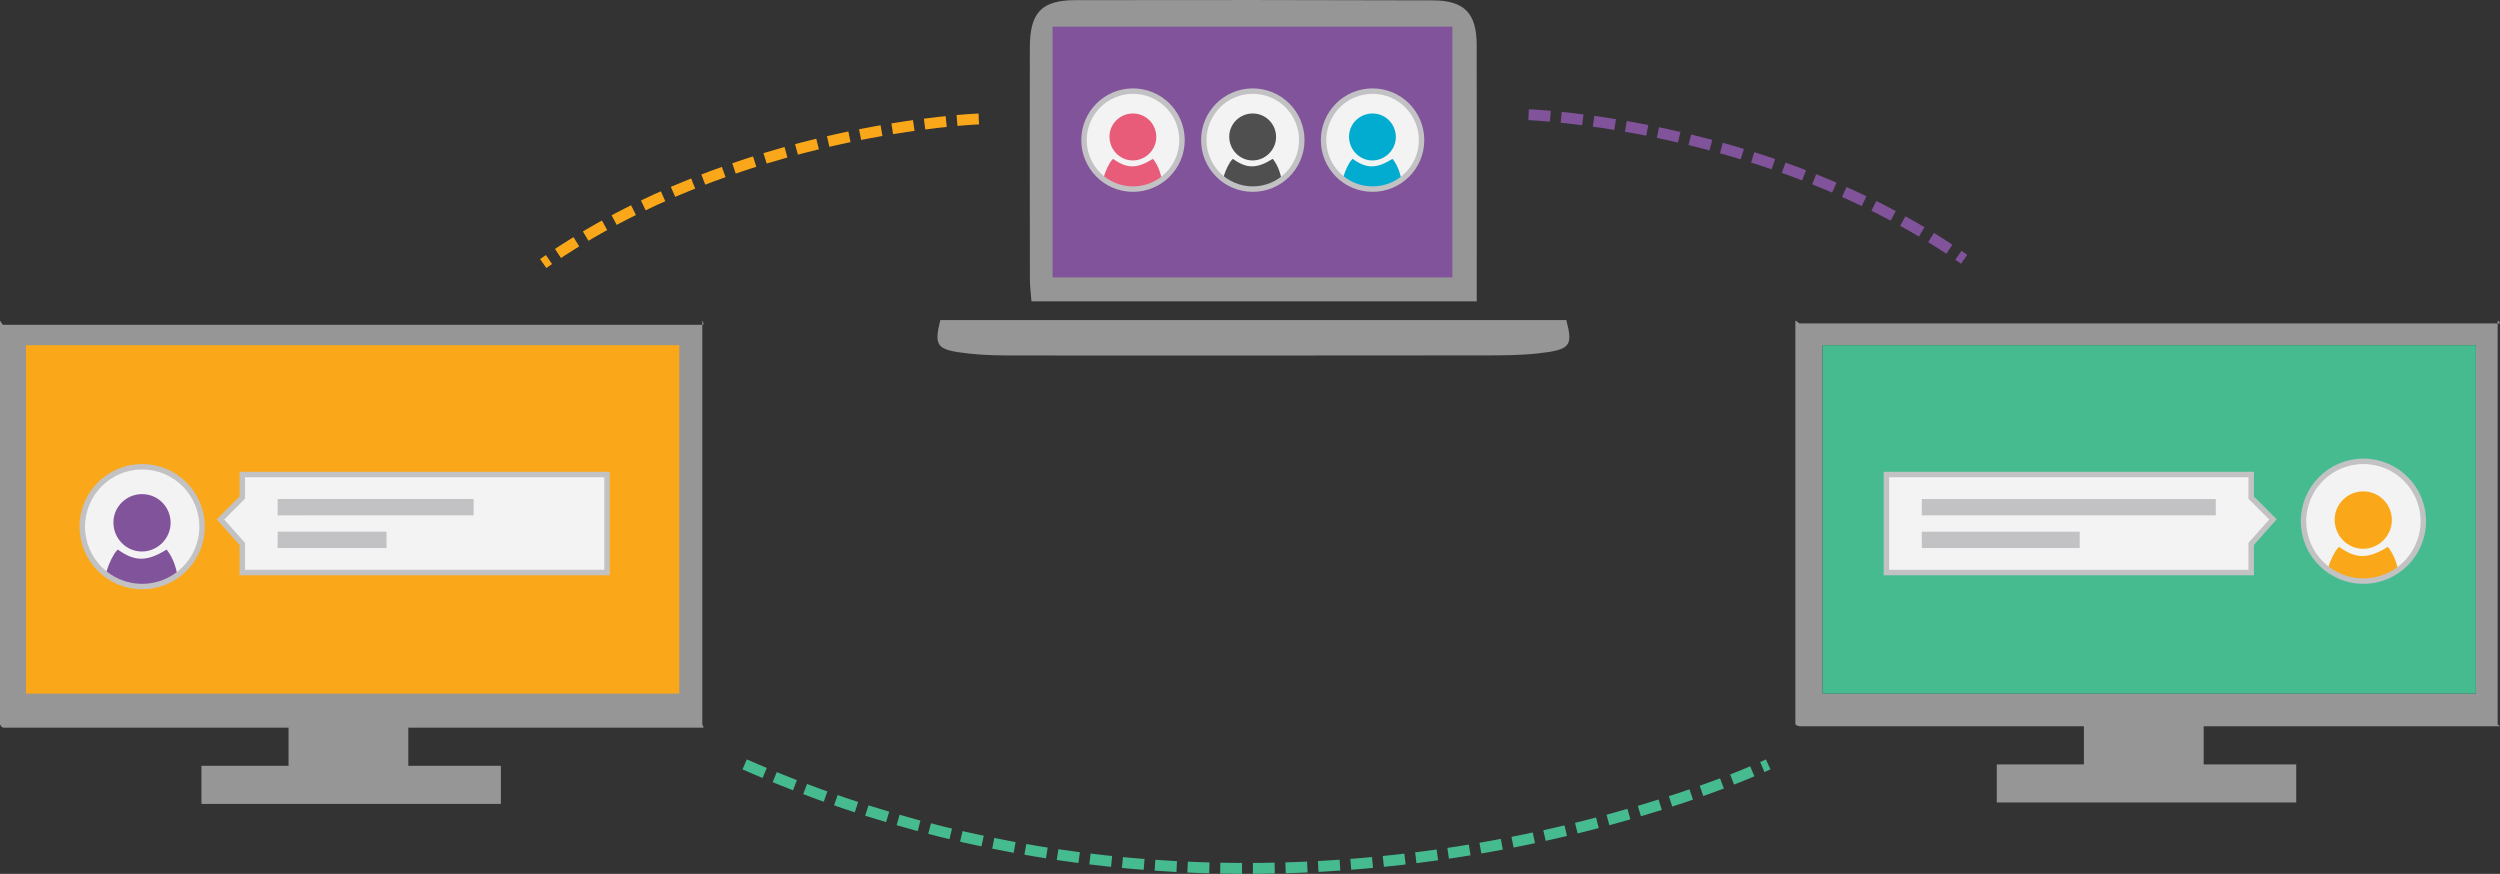 <?xml version="1.0" encoding="utf-8"?>
<!-- Generator: Adobe Illustrator 16.0.0, SVG Export Plug-In . SVG Version: 6.00 Build 0)  -->
<!DOCTYPE svg PUBLIC "-//W3C//DTD SVG 1.1//EN" "http://www.w3.org/Graphics/SVG/1.1/DTD/svg11.dtd">
<svg version="1.1" id="Layer_1" xmlns="http://www.w3.org/2000/svg" xmlns:xlink="http://www.w3.org/1999/xlink" x="0px" y="0px"
	 width="459.203px" height="160.514px" viewBox="0 0 459.203 160.514" enable-background="new 0 0 459.203 160.514"
	 xml:space="preserve">
<rect x="0" y="0" width="459.203" height="160.514" fill="#333333" stroke="none"/>
<path fill="#C2C2C4" d="M24,105.663h54v3H24V105.663z"/>
<path fill="#969696" d="M129.159,59.663H0.598C0.375,59.663,0,58.723,0,58.942v74.04c0,0.223,0.375,0.681,0.598,0.681H53v7H37v7h55
	v-7H75v-7h54.159c0.224,0-0.159-0.458-0.159-0.681v-74.04C129,58.723,129.383,59.663,129.159,59.663z"/>
<g>
	<path fill="#969696" d="M271.25,55.348h-81.79c-0.108-1.45-0.284-2.73-0.286-4.014c-0.021-14.2-0.03-28.403-0.011-42.604
		c0.009-6.408,2.12-8.692,8.367-8.705c21.896-0.043,43.79-0.029,65.686,0.042c5.764,0.021,8.014,2.38,8.024,8.15
		c0.03,15.525,0.01,31.05,0.01,47.133V55.348z M172.71,58.785h114.989c1.255,4.762,0.761,5.47-5.18,6.126
		c-3.34,0.366-6.772,0.365-10.165,0.369c-28.523,0.03-57.05,0.035-85.572,0.017c-2.95,0-5.936-0.028-8.842-0.355
		c-5.95-0.67-6.403-1.294-5.229-6.158L172.71,58.785z"/>
</g>
<g>
	<path fill="#969696" d="M458.774,132.982c0,0.221,0.601,0.42,0.38,0.42h-54.38v7h17v7h-55v-7h16v-7h-52.189
		c-0.221,0-0.811-0.199-0.811-0.42v-74.04c0-0.228,0.59,0.46,0.811,0.46h128.189V132.982z M454.774,127.402v-64h-120v64H454.774z
		 M458.774,58.942c0-0.228,0.601,0.46,0.38,0.46h-0.38V58.942z"/>
	<path fill="#46BB90" d="M334.774,63.402h120v64h-120V63.402z"/>
	<path fill="#81539B" d="M266.774,4.902v46.051h-73.439V4.902H266.774z"/>
	<path fill="#FAA819" d="M4.774,63.402h120v64h-120V63.402z"/>
</g>
<path fill="none" stroke="#FAA819" stroke-width="2" stroke-miterlimit="10" stroke-dasharray="4,2" d="M179.779,21.849
	c0,0-44.347,1.562-80,26.554"/>
<path fill="none" stroke="#81539B" stroke-width="2" stroke-miterlimit="10" stroke-dasharray="4,2" d="M274.449,33.068"/>
<g>
	<circle id="a" fill="#F3F3F3" cx="26.115" cy="96.736" r="11"/>
</g>
<g>
	<defs>
		<circle id="SVGID_1_" cx="26.115" cy="96.736" r="11"/>
	</defs>
	<clipPath id="SVGID_2_">
		<use xlink:href="#SVGID_1_"  overflow="visible"/>
	</clipPath>
	<g clip-path="url(#SVGID_2_)">
		<ellipse fill="#EAEAEA" cx="25.988" cy="124.997" rx="7.562" ry="2.518"/>
		<g>
			<path fill="#81539B" d="M21.637,100.938c3.117,2.25,5.354,2.25,8.965,0c1.387,1.758,1.86,3.743,2.217,5.913
				c0.139,0.827,0.368,2.774,0.327,3.614c-0.096,1.987-0.512,2.05-1.037,2.41c-0.225,0.151-0.33,0.526-0.37,0.813
				c-0.337,2.375-0.806,4.746-0.925,7.134c-0.18,3.62-4.155,4.812-6.574,3.82c-1.652-0.68-2.659-1.83-2.853-3.7
				c-0.248-2.416-0.61-4.821-0.97-7.226c-0.053-0.36-0.032-0.873-0.54-1.021c0,0-0.99-0.405-0.99-2.13
				c-0.05-3.12,0.455-6.149,2.13-8.875C21.131,101.509,21.522,101.035,21.637,100.938L21.637,100.938z M31.338,96.123
				c-0.047,2.854-2.455,5.201-5.314,5.18c-2.89-0.023-5.225-2.45-5.192-5.395c0.031-2.866,2.415-5.178,5.312-5.149
				C29.07,90.787,31.384,93.179,31.338,96.123L31.338,96.123z"/>
		</g>
	</g>
</g>
<g>
	<circle id="a_1_" fill="none" stroke="#C2C2C4" stroke-miterlimit="10" cx="26.115" cy="96.736" r="11"/>
</g>
<g>
	<circle id="c" fill="#F3F3F3" cx="208.114" cy="25.736" r="9"/>
</g>
<g>
	<defs>
		<circle id="SVGID_3_" cx="208.114" cy="25.736" r="9"/>
	</defs>
	<clipPath id="SVGID_4_">
		<use xlink:href="#SVGID_3_"  overflow="visible"/>
	</clipPath>
	<g clip-path="url(#SVGID_4_)">
		<ellipse fill="#EAEAEA" cx="208.012" cy="48.86" rx="6.188" ry="2.06"/>
		<g>
			<path fill="#E85B79" d="M204.449,29.175c2.553,1.84,4.38,1.84,7.335,0c1.136,1.438,1.523,3.062,1.814,4.838
				c0.112,0.678,0.3,2.27,0.27,2.958c-0.08,1.626-0.42,1.678-0.85,1.972c-0.185,0.125-0.271,0.433-0.304,0.666
				c-0.275,1.943-0.658,3.884-0.756,5.837c-0.148,2.96-3.4,3.938-5.381,3.125c-1.353-0.556-2.177-1.496-2.335-3.025
				c-0.203-1.978-0.5-3.945-0.793-5.912c-0.043-0.294-0.024-0.714-0.442-0.836c0,0-0.811-0.33-0.811-1.74
				c-0.04-2.555,0.373-5.033,1.742-7.263C204.034,29.642,204.356,29.254,204.449,29.175L204.449,29.175z M212.39,25.234
				c-0.04,2.336-2.01,4.257-4.351,4.237c-2.363-0.021-4.273-2.005-4.25-4.413c0.026-2.346,1.977-4.236,4.351-4.213
				C210.532,20.867,212.426,22.823,212.39,25.234L212.39,25.234z"/>
		</g>
	</g>
</g>
<g>
	<circle id="c_1_" fill="none" stroke="#C2C2C4" stroke-miterlimit="10" cx="208.114" cy="25.736" r="9"/>
</g>
<g>
	<circle id="e" fill="#F3F3F3" cx="230.114" cy="25.736" r="9"/>
</g>
<g>
	<defs>
		<circle id="SVGID_5_" cx="230.114" cy="25.736" r="9"/>
	</defs>
	<clipPath id="SVGID_6_">
		<use xlink:href="#SVGID_5_"  overflow="visible"/>
	</clipPath>
	<g clip-path="url(#SVGID_6_)">
		<ellipse fill="#EAEAEA" cx="230.012" cy="48.86" rx="6.188" ry="2.06"/>
		<g>
			<path fill="#504F4F" d="M226.449,29.175c2.553,1.84,4.38,1.84,7.335,0c1.136,1.438,1.523,3.062,1.814,4.838
				c0.112,0.678,0.3,2.27,0.27,2.958c-0.08,1.626-0.42,1.678-0.85,1.972c-0.185,0.125-0.271,0.433-0.304,0.666
				c-0.275,1.943-0.658,3.884-0.756,5.837c-0.148,2.96-3.4,3.938-5.381,3.125c-1.353-0.556-2.177-1.496-2.335-3.025
				c-0.203-1.978-0.5-3.945-0.793-5.912c-0.043-0.294-0.024-0.714-0.442-0.836c0,0-0.811-0.33-0.811-1.74
				c-0.04-2.555,0.373-5.033,1.742-7.263C226.034,29.642,226.356,29.254,226.449,29.175L226.449,29.175z M234.39,25.234
				c-0.04,2.336-2.01,4.257-4.351,4.237c-2.363-0.021-4.273-2.005-4.25-4.413c0.026-2.346,1.977-4.236,4.351-4.213
				C232.532,20.867,234.426,22.823,234.39,25.234L234.39,25.234z"/>
		</g>
	</g>
</g>
<g>
	<circle id="e_1_" fill="none" stroke="#C2C2C4" stroke-miterlimit="10" cx="230.114" cy="25.736" r="9"/>
</g>
<g>
	<circle id="g" fill="#F3F3F3" cx="252.114" cy="25.736" r="9"/>
</g>
<g>
	<defs>
		<circle id="SVGID_7_" cx="252.114" cy="25.736" r="9"/>
	</defs>
	<clipPath id="SVGID_8_">
		<use xlink:href="#SVGID_7_"  overflow="visible"/>
	</clipPath>
	<g clip-path="url(#SVGID_8_)">
		<ellipse fill="#EAEAEA" cx="252.012" cy="48.86" rx="6.188" ry="2.06"/>
		<g>
			<path fill="#02ACD0" d="M248.449,29.175c2.553,1.84,4.38,1.84,7.335,0c1.136,1.438,1.523,3.062,1.814,4.838
				c0.112,0.678,0.3,2.27,0.27,2.958c-0.08,1.626-0.42,1.678-0.85,1.972c-0.185,0.125-0.271,0.433-0.304,0.666
				c-0.275,1.943-0.658,3.884-0.756,5.837c-0.148,2.96-3.4,3.938-5.381,3.125c-1.353-0.556-2.177-1.496-2.335-3.025
				c-0.203-1.978-0.5-3.945-0.793-5.912c-0.043-0.294-0.024-0.714-0.442-0.836c0,0-0.811-0.33-0.811-1.74
				c-0.04-2.555,0.373-5.033,1.742-7.263C248.034,29.642,248.356,29.254,248.449,29.175L248.449,29.175z M256.39,25.234
				c-0.04,2.336-2.01,4.257-4.351,4.237c-2.363-0.021-4.273-2.005-4.25-4.413c0.026-2.346,1.977-4.236,4.351-4.213
				C254.532,20.867,256.426,22.823,256.39,25.234L256.39,25.234z"/>
		</g>
	</g>
</g>
<g>
	<circle id="g_1_" fill="none" stroke="#C2C2C4" stroke-miterlimit="10" cx="252.114" cy="25.736" r="9"/>
</g>
<g>
	<circle id="i" fill="#F3F3F3" cx="434.114" cy="95.736" r="11"/>
</g>
<g>
	<defs>
		<circle id="SVGID_9_" cx="434.114" cy="95.736" r="11"/>
	</defs>
	<clipPath id="SVGID_10_">
		<use xlink:href="#SVGID_9_"  overflow="visible"/>
	</clipPath>
	<g clip-path="url(#SVGID_10_)">
		<ellipse fill="#EAEAEA" cx="433.988" cy="123.997" rx="7.562" ry="2.518"/>
		<g>
			<path fill="#FAA819" d="M429.637,100.438c3.117,2.25,5.354,2.25,8.965,0c1.387,1.758,1.86,3.743,2.217,5.913
				c0.139,0.827,0.368,2.774,0.327,3.614c-0.096,1.987-0.512,2.05-1.037,2.41c-0.225,0.151-0.33,0.526-0.37,0.813
				c-0.337,2.375-0.806,4.746-0.925,7.134c-0.18,3.62-4.156,4.812-6.574,3.82c-1.652-0.68-2.659-1.83-2.853-3.7
				c-0.248-2.416-0.61-4.821-0.97-7.226c-0.053-0.36-0.032-0.873-0.54-1.021c0,0-0.99-0.405-0.99-2.13
				c-0.05-3.12,0.455-6.149,2.13-8.875C429.131,101.009,429.522,100.535,429.637,100.438L429.637,100.438z M439.338,95.623
				c-0.047,2.854-2.455,5.201-5.314,5.18c-2.89-0.023-5.225-2.45-5.193-5.395c0.032-2.866,2.415-5.178,5.313-5.149
				C437.07,90.287,439.384,92.679,439.338,95.623L439.338,95.623z"/>
		</g>
	</g>
</g>
<g>
	<circle id="i_1_" fill="none" stroke="#C2C2C4" stroke-miterlimit="10" cx="434.114" cy="95.736" r="11"/>
</g>
<g>
	<path fill="#F3F3F3" stroke="#C2C2C4" stroke-miterlimit="10" d="M111.5,105.163h-67v-5.261l-4-4.5l4-4v-4.239h67V105.163z"/>
	<path fill="#C2C2C4" d="M51,91.663h36v3H51V91.663z M51,97.663h20v3H51V97.663z"/>
</g>
<g>
	<path fill="#F3F3F3" stroke="#C2C2C4" stroke-miterlimit="10" d="M346.5,105.163h67v-5.261l4-4.5l-4-4v-4.239h-67V105.163z"/>
	<path fill="#C2C2C4" d="M353,91.663h54v3h-54V91.663z M353,97.663h29v3h-29V97.663z"/>
</g>
<path fill="none" stroke="#46BB90" stroke-width="2" stroke-miterlimit="10" stroke-dasharray="4,2" d="M136.779,140.402
	c97.67,43,188,0,188,0"/>
<path fill="none" stroke="#81539B" stroke-width="2" stroke-miterlimit="10" stroke-dasharray="4,2" d="M280.779,21.068
	c0,0,44.351,1.562,80,26.555"/>
</svg>
